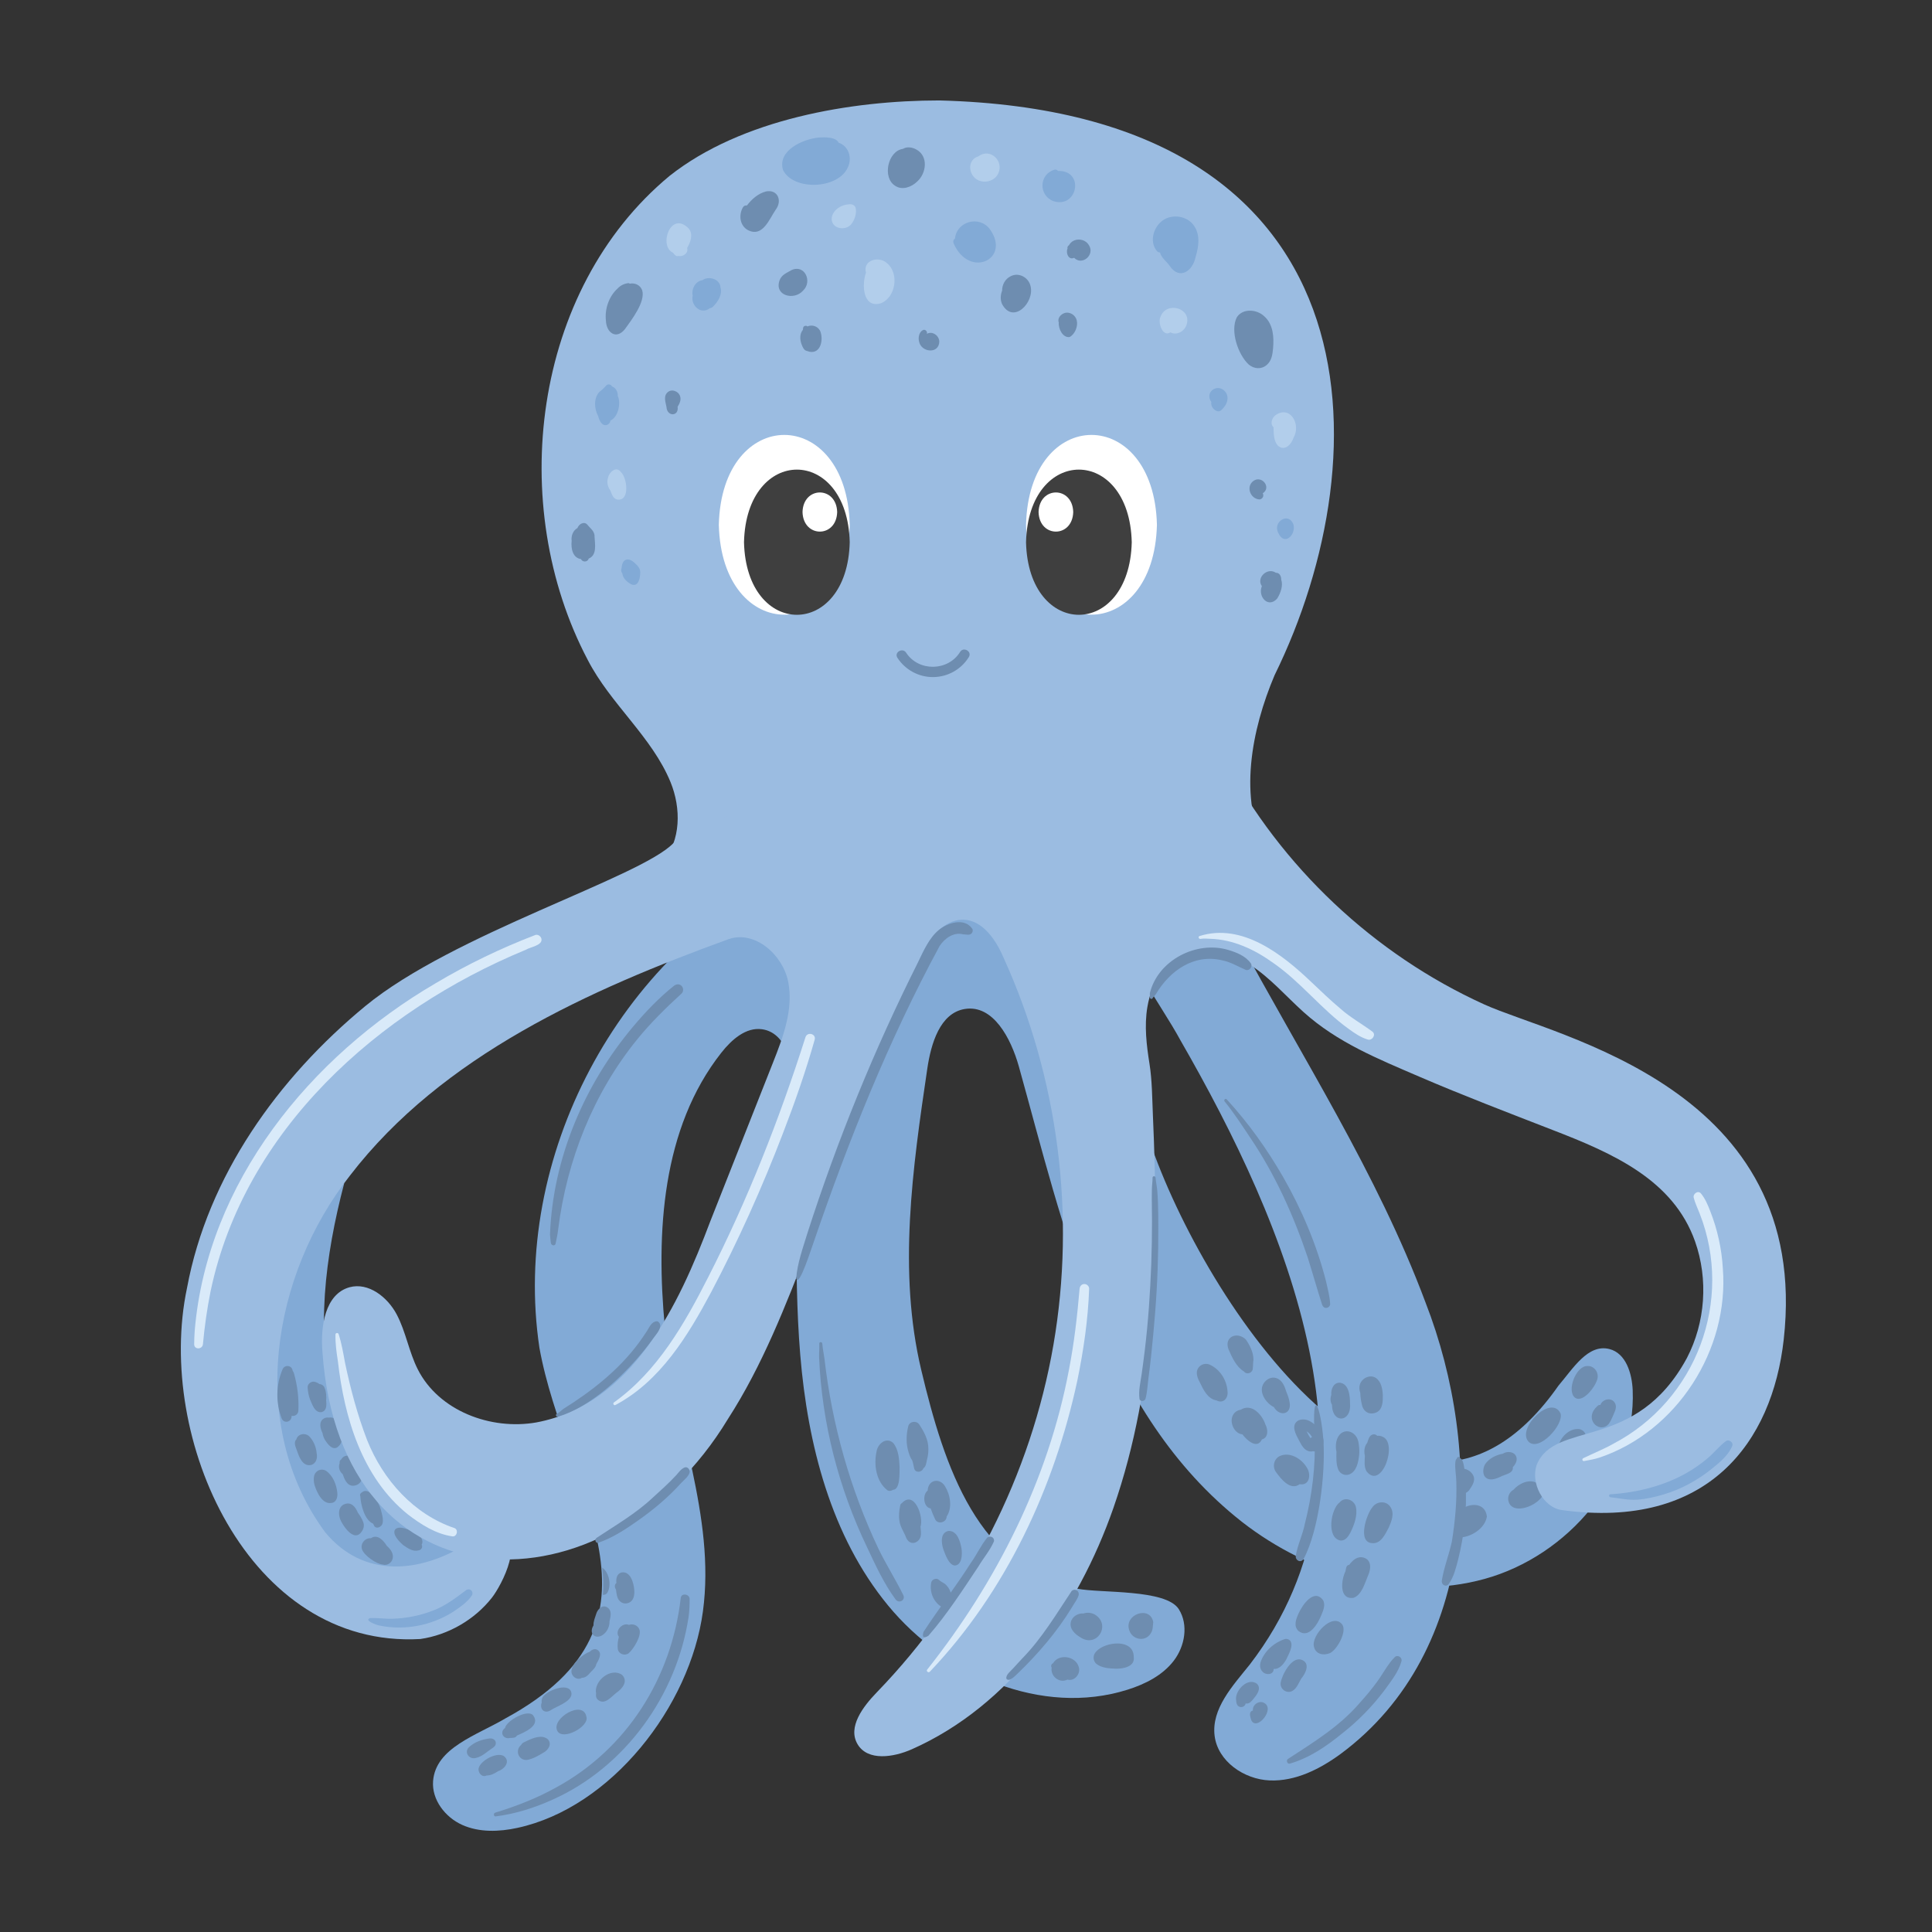 <svg xmlns="http://www.w3.org/2000/svg" xmlns:xlink="http://www.w3.org/1999/xlink" width="500" zoomAndPan="magnify" viewBox="0 0 375 375" height="500" preserveAspectRatio="xMidYMid meet" version="1.0"><rect x="0" y="0" width="375" height="375" fill="#333333" stroke="none"/><defs><clipPath id="6eeaf7aa24"><path d="M 105 19.227 L 259 19.227 L 259 168 L 105 168 Z M 105 19.227 " clip-rule="nonzero"/></clipPath><clipPath id="d248a2ec2a"><path d="M 84 157 L 317 157 L 317 355.977 L 84 355.977 Z M 84 157 " clip-rule="nonzero"/></clipPath></defs><g clip-path="url(#6eeaf7aa24)"><path fill="#9bbce1" d="M 182.316 19.496 C 165.227 19.5 143.957 23.082 129.961 34.141 C 103.23 56.309 98.297 98.164 114.086 128.102 C 118.504 136.668 126.551 143.016 130.156 151.824 C 132.215 156.859 132.188 163.133 128.652 167.281 C 168.441 166.359 205.938 166.07 245.727 165.148 C 240.297 155.039 242.914 141.617 247.398 131.051 C 268.469 88.207 267.926 21.691 182.316 19.496 Z M 182.316 19.496 " fill-opacity="1" fill-rule="nonzero"/></g><g clip-path="url(#d248a2ec2a)"><path fill="#82aad6" d="M 153.629 169.168 C 120 185.336 99.176 224.695 104.703 261.613 C 109.695 289.301 132.758 314.668 98.156 333.508 C 92.559 336.828 84.578 339.199 84.062 345.688 C 83.773 349.316 86.402 352.734 89.727 354.219 C 93.051 355.703 96.883 355.562 100.441 354.789 C 118.637 350.84 133.949 331.238 136.438 312.766 C 138.93 294.301 130.84 276.289 129.062 257.742 C 127.281 239.191 128.484 218.965 140.008 204.332 C 141.98 201.828 144.754 199.336 147.91 199.777 C 152.445 200.41 153.922 206.168 154.184 210.742 C 155.184 228.152 153.883 245.652 155.332 263.031 C 156.781 280.406 161.301 298.168 172.383 311.633 C 183.465 325.094 202.227 333.199 218.844 327.973 C 222.254 326.898 225.617 325.215 227.805 322.379 C 229.992 319.543 230.719 315.379 228.812 312.352 C 226.32 308.395 213.684 309.273 209.105 308.367 C 189.867 304.57 183.344 284.969 178.805 265.879 C 174.27 246.789 177.121 226.809 179.992 207.402 C 180.711 202.566 182.445 196.629 187.27 195.844 C 192.773 194.949 196.203 201.523 197.727 206.891 C 206.535 238.43 214.059 274.188 241.09 295.414 C 254.293 305.691 272.074 310.926 288.195 306.457 C 304.32 301.992 317.574 286.582 316.906 269.855 C 316.77 266.562 315.582 262.652 312.387 261.848 C 308.207 260.785 305.305 265.672 302.5 268.949 C 273.59 310.254 235.281 255.676 223.562 222.691 C 215.527 202.867 214.547 180.266 220.84 159.824 C 198.305 155.121 174.367 159.199 153.629 169.168 Z M 153.629 169.168 " fill-opacity="1" fill-rule="nonzero"/></g><path fill="#6e8db0" d="M 285.895 286.266 C 284.652 284.172 281.605 285.129 280.016 286.285 C 278.773 287.312 278.617 289.496 279.906 290.559 C 280.973 291.41 284.355 290.223 285.16 289.262 C 285.754 288.34 286.512 287.383 285.895 286.266 Z M 285.895 286.266 " fill-opacity="1" fill-rule="nonzero"/><path fill="#6e8db0" d="M 288.605 294.367 C 288.316 291.762 285.617 291.645 283.801 292.848 C 282.539 293.078 281 293.555 280.375 294.789 C 279.758 296.047 280.355 297.531 281.605 298.121 C 284.176 299.238 288.168 297.16 288.605 294.367 Z M 288.605 294.367 " fill-opacity="1" fill-rule="nonzero"/><path fill="#82aad6" d="M 229.141 201.953 C 249.582 237.492 270.824 286.367 242.586 323.078 C 239.277 327.215 235.109 331.648 235.754 336.91 C 236.363 341.871 241.473 345.387 246.473 345.582 C 251.465 345.777 256.211 343.371 260.246 340.414 C 287.121 320.484 287.996 281.812 276.684 252.785 C 267.32 227.715 252.586 205.039 239.996 181.508 C 237.008 176.125 232.066 162.402 224.234 162.609 C 218.074 162.773 215.973 171.121 216.469 176.039 C 217.359 184.824 225 194.309 229.141 201.953 Z M 229.141 201.953 " fill-opacity="1" fill-rule="nonzero"/><path fill="#ffffff" d="M 224.559 101.863 C 223.984 125.129 199.715 125.121 199.152 101.863 C 199.715 78.602 223.992 78.609 224.559 101.863 Z M 224.559 101.863 " fill-opacity="1" fill-rule="nonzero"/><path fill="#3f3f3f" d="M 219.672 105.242 C 219.215 124.031 199.605 124.027 199.152 105.242 C 199.605 86.453 219.215 86.461 219.672 105.242 Z M 219.672 105.242 " fill-opacity="1" fill-rule="nonzero"/><path fill="#ffffff" d="M 208.312 99.387 C 208.172 104.449 201.727 104.449 201.586 99.387 C 201.734 94.32 208.172 94.32 208.312 99.387 Z M 208.312 99.387 " fill-opacity="1" fill-rule="nonzero"/><path fill="#ffffff" d="M 139.523 101.863 C 140.098 125.129 164.367 125.121 164.93 101.863 C 164.367 78.602 140.09 78.609 139.523 101.863 Z M 139.523 101.863 " fill-opacity="1" fill-rule="nonzero"/><path fill="#3f3f3f" d="M 144.41 105.242 C 144.867 124.031 164.477 124.027 164.93 105.242 C 164.477 86.453 144.867 86.461 144.41 105.242 Z M 144.41 105.242 " fill-opacity="1" fill-rule="nonzero"/><path fill="#ffffff" d="M 155.77 99.387 C 155.91 104.449 162.355 104.449 162.496 99.387 C 162.348 94.32 155.91 94.32 155.77 99.387 Z M 155.77 99.387 " fill-opacity="1" fill-rule="nonzero"/><path fill="#6e8db0" d="M 174.188 127.68 C 175.727 130.039 178.344 131.453 181.16 131.422 C 183.98 131.387 186.57 129.93 188.055 127.531 C 188.719 126.449 187.02 125.465 186.355 126.539 C 184.027 130.305 178.309 130.414 175.879 126.688 C 175.195 125.633 173.496 126.617 174.188 127.68 Z M 174.188 127.68 " fill-opacity="1" fill-rule="nonzero"/><path fill="#82aad6" d="M 66.816 229.645 C 59.332 258.16 59.172 290.027 97.008 300.957 C 97.008 300.957 75.297 322.641 62.5 307.27 C 49.703 291.895 23.195 263.844 66.816 229.645 Z M 66.816 229.645 " fill-opacity="1" fill-rule="nonzero"/><path fill="#9bbce1" d="M 130.637 163.719 C 124.094 170.395 87.914 181.266 70.91 195.277 C 53.91 209.289 40.312 228.336 36.297 250.004 C 30.141 279.113 48.172 320.008 81.578 318.133 C 86.98 317.359 92.121 314.398 95.492 310.094 C 97.371 307.688 102.359 298.203 96.172 297.645 C 94.238 297.469 92.445 298.586 90.773 299.574 C 81.496 305.371 70.582 306.43 63.105 297.398 C 47.891 276.695 52.754 247.48 67.934 228.168 C 85.867 204.852 114.5 192.066 141.477 182.266 C 142.949 181.707 140.988 180.895 142.465 180.359 C 143.223 180.082 145.801 179.633 146.246 179.016 C 151.07 172.25 152.191 164.426 152.957 156.148 C 144.602 156.438 133.773 160.523 130.637 163.719 Z M 130.637 163.719 " fill-opacity="1" fill-rule="nonzero"/><path fill="#6e8db0" d="M 228.371 62.562 C 228.348 62.594 228.355 62.586 228.371 62.562 Z M 228.371 62.562 " fill-opacity="1" fill-rule="nonzero"/><path fill="#b2ceeb" d="M 133.652 44.328 C 134.625 45.398 134.027 47.051 133.371 48.125 C 133.684 49.07 132.605 49.891 131.711 49.676 C 131.242 49.844 130.887 49.422 130.645 49.059 C 127.773 47.801 130.156 40.789 133.652 44.328 Z M 133.652 44.328 " fill-opacity="1" fill-rule="nonzero"/><path fill="#6e8db0" d="M 132.016 76.938 C 132.242 77.648 131.895 78.359 131.523 78.953 C 131.812 80.867 129.465 80.906 129.363 79.004 C 129.203 78.09 128.754 76.996 129.496 76.223 C 130.277 75.379 131.719 75.902 132.016 76.938 Z M 132.016 76.938 " fill-opacity="1" fill-rule="nonzero"/><path fill="#82aad6" d="M 139.836 55.758 C 140.262 57.172 139.363 58.551 138.398 59.52 C 138.23 59.699 138 59.785 137.766 59.828 C 136.082 61.172 134.016 59.289 134.449 57.395 C 134.445 57.387 134.445 57.383 134.445 57.375 C 134.176 56.086 134.973 54.582 136.336 54.387 C 137.52 53.5 139.762 54.152 139.836 55.758 Z M 139.836 55.758 " fill-opacity="1" fill-rule="nonzero"/><path fill="#6e8db0" d="M 115.406 104.234 C 115.488 105.648 115.898 107.77 114.262 108.422 C 114.098 109.121 113.051 109.18 112.789 108.527 C 111.113 108.281 110.805 106.406 110.957 104.988 C 110.832 104.02 111.207 102.973 112.086 102.488 C 112.348 101.73 113.355 101.117 114.004 101.836 C 114.598 102.598 115.477 103.121 115.406 104.234 Z M 115.406 104.234 " fill-opacity="1" fill-rule="nonzero"/><path fill="#82aad6" d="M 124.273 110.992 C 124.297 112.035 123.961 114.109 122.469 113.387 C 121.676 112.934 120.906 112.258 120.793 111.301 C 120.543 111.008 120.504 110.582 120.656 110.234 C 120.785 108.375 122.027 108.105 123.281 109.359 C 123.777 109.785 124.234 110.301 124.273 110.992 Z M 124.273 110.992 " fill-opacity="1" fill-rule="nonzero"/><path fill="#6e8db0" d="M 182.316 66.328 C 182.23 68.773 178.812 68.41 178.391 66.301 C 178.18 65.516 178.391 64.395 179.203 64.039 C 179.637 63.891 180.062 64.383 179.898 64.797 C 180.98 64.188 182.309 65.148 182.316 66.328 Z M 182.316 66.328 " fill-opacity="1" fill-rule="nonzero"/><path fill="#82aad6" d="M 151.996 33.031 C 150.797 29.195 155.922 26.957 158.984 26.691 C 160.09 26.617 162.238 26.57 162.789 27.703 C 164.777 28.383 165.441 30.727 164.555 32.508 C 162.703 36.691 154.09 37.102 151.996 33.031 Z M 151.996 33.031 " fill-opacity="1" fill-rule="nonzero"/><path fill="#6e8db0" d="M 124.652 56.359 C 125.316 58.586 122.555 62.125 121.289 63.898 C 119.598 65.992 117.695 64.562 117.609 62.246 C 117.355 59.961 118.188 57.516 119.898 55.973 C 120.441 55.406 121.141 55.051 121.918 54.965 C 122.047 54.941 122.16 54.984 122.234 55.059 C 123.27 54.855 124.289 55.34 124.652 56.359 Z M 124.652 56.359 " fill-opacity="1" fill-rule="nonzero"/><path fill="#b2ceeb" d="M 166.066 40.285 C 166.336 41.355 165.918 42.645 165.246 43.496 C 164.266 44.758 161.824 44.539 161.461 42.852 C 161.172 41.113 163.086 39.754 164.656 39.676 C 165.18 39.535 165.871 39.75 166.066 40.285 Z M 166.066 40.285 " fill-opacity="1" fill-rule="nonzero"/><path fill="#b2ceeb" d="M 193.719 33.75 C 193.129 34.934 191.66 35.488 190.418 35.172 C 188.055 34.656 187.398 31.102 189.922 30.336 C 192.211 28.625 194.977 31.305 193.719 33.75 Z M 193.719 33.75 " fill-opacity="1" fill-rule="nonzero"/><path fill="#82aad6" d="M 117.891 82.445 C 116.871 82.848 116.301 81.598 116.113 80.777 C 115.336 79.402 115.188 77.258 116.359 76.055 C 116.852 75.688 117.273 75.277 117.676 74.812 C 118 74.473 118.609 74.598 118.789 75.008 C 119.59 75.297 119.934 76.098 119.918 76.867 C 120.562 78.305 119.984 80.973 118.48 81.637 C 118.477 81.996 118.188 82.316 117.891 82.445 Z M 117.891 82.445 " fill-opacity="1" fill-rule="nonzero"/><path fill="#82aad6" d="M 192.074 44.41 C 196.379 50.246 188.195 54.223 185.113 47.277 C 184.961 46.93 185.008 46.531 185.355 46.324 C 185.691 42.973 190.008 41.777 192.074 44.41 Z M 192.074 44.41 " fill-opacity="1" fill-rule="nonzero"/><path fill="#6e8db0" d="M 150.594 40.656 C 149.312 42.504 148.055 46.148 145.164 44.66 C 143.574 43.785 143.344 41.703 144.211 40.23 C 144.379 39.941 144.688 39.836 144.98 39.883 C 145.902 38.66 147.172 37.543 148.68 37.16 C 150.949 36.707 151.871 38.949 150.594 40.656 Z M 150.594 40.656 " fill-opacity="1" fill-rule="nonzero"/><path fill="#6e8db0" d="M 159.285 64.48 C 159.875 66.363 159.066 69.055 156.648 68.129 C 156.023 68.008 155.801 67.379 155.594 66.852 C 155.246 65.945 155.184 64.812 155.836 64.023 C 155.848 63.883 155.871 63.742 155.891 63.609 C 155.957 63.238 156.492 63.113 156.734 63.367 C 157.723 62.898 158.965 63.426 159.285 64.48 Z M 159.285 64.48 " fill-opacity="1" fill-rule="nonzero"/><path fill="#6e8db0" d="M 178.02 35.242 C 176.945 36.297 175.148 36.988 173.766 36.074 C 171.168 34.469 172.348 29.281 175.262 28.895 C 176.039 28.402 177.102 28.59 177.859 29.02 C 180.242 30.309 179.824 33.637 178.02 35.242 Z M 178.02 35.242 " fill-opacity="1" fill-rule="nonzero"/><path fill="#b2ceeb" d="M 170.918 58.887 C 167.422 59.848 167.262 55.18 168.086 52.922 C 167.406 50.441 170.684 49.602 172.223 51.133 C 174.582 53.129 173.844 57.812 170.918 58.887 Z M 170.918 58.887 " fill-opacity="1" fill-rule="nonzero"/><path fill="#6e8db0" d="M 155.875 56.406 C 154.164 58.383 150.277 57.43 151.297 54.453 C 151.695 53.316 152.695 52.98 153.613 52.438 C 156.18 51.215 157.75 54.648 155.875 56.406 Z M 155.875 56.406 " fill-opacity="1" fill-rule="nonzero"/><path fill="#b2ceeb" d="M 119.805 96.961 C 118.957 96.773 118.742 95.867 118.457 95.176 C 117.926 94.461 117.742 93.535 118.027 92.695 C 118.273 91.586 119.645 90.398 120.523 91.633 C 121.719 92.695 122.34 97.332 119.805 96.961 Z M 119.805 96.961 " fill-opacity="1" fill-rule="nonzero"/><path fill="#82aad6" d="M 238 76.277 C 238.531 77.184 238.211 78.312 237.551 79.066 C 237.23 79.441 236.848 79.984 236.281 79.812 C 235.543 79.602 234.973 78.809 235.113 78.043 C 233.672 75.93 236.652 74.148 238 76.277 Z M 238 76.277 " fill-opacity="1" fill-rule="nonzero"/><path fill="#6e8db0" d="M 211.379 47.629 C 212.543 49.469 210.043 51.633 208.488 50.039 C 207.406 50.551 206.816 49.098 207.211 48.23 C 207.125 47.992 207.266 47.715 207.488 47.602 C 208.285 46.09 210.574 46.164 211.379 47.629 Z M 211.379 47.629 " fill-opacity="1" fill-rule="nonzero"/><path fill="#6e8db0" d="M 200.023 55.516 C 200.855 58.68 196.695 63.012 194.52 59.062 C 194.129 58.215 194.172 57.273 194.512 56.414 C 194.492 55.285 195.109 54.129 196.145 53.633 C 197.699 52.785 199.641 53.828 200.023 55.516 Z M 200.023 55.516 " fill-opacity="1" fill-rule="nonzero"/><path fill="#6e8db0" d="M 208.996 62.203 C 209.285 63.32 208.637 64.891 207.613 65.414 C 206.273 65.625 205.395 63.758 205.508 62.609 C 205.207 61.844 205.828 61.051 206.539 60.793 C 207.582 60.391 208.77 61.145 208.996 62.203 Z M 208.996 62.203 " fill-opacity="1" fill-rule="nonzero"/><path fill="#6e8db0" d="M 244.426 96.941 C 242.621 96.793 241.766 94.34 243.379 93.285 C 245.004 92.277 246.809 94.648 245.098 95.75 C 245.418 96.262 245.008 96.941 244.426 96.941 Z M 244.426 96.941 " fill-opacity="1" fill-rule="nonzero"/><path fill="#6e8db0" d="M 248.68 112.484 C 249.09 113.695 248.555 115.117 247.914 116.16 C 246.191 118.16 244.082 115.809 244.93 113.773 C 243.773 112.117 246.035 110.055 247.648 111.176 C 248.359 111.141 248.699 111.859 248.68 112.484 Z M 248.68 112.484 " fill-opacity="1" fill-rule="nonzero"/><path fill="#82aad6" d="M 204.461 39.043 C 201.559 37.922 201.652 33.844 204.656 32.945 C 204.965 32.855 205.207 32.977 205.352 33.18 C 210.574 33.023 209.184 40.539 204.461 39.043 Z M 204.461 39.043 " fill-opacity="1" fill-rule="nonzero"/><path fill="#6e8db0" d="M 242.383 70.762 C 240.309 68.855 238.715 64.199 240.07 61.578 C 241.238 59.785 243.969 60.027 245.387 61.387 C 247.148 62.949 247.293 65.43 247.102 67.617 C 246.996 68.801 246.828 70.031 245.867 70.844 C 244.801 71.742 243.43 71.621 242.383 70.762 Z M 242.383 70.762 " fill-opacity="1" fill-rule="nonzero"/><path fill="#b2ceeb" d="M 230.316 63.023 C 229.926 64.289 228.41 65.18 227.176 64.508 C 225.656 65.523 224.652 62.535 225.273 61.445 C 226.414 58.418 231.371 59.773 230.316 63.023 Z M 230.316 63.023 " fill-opacity="1" fill-rule="nonzero"/><path fill="#82aad6" d="M 231.562 43.551 C 233.035 45.363 232.699 47.809 232.062 49.887 C 231.512 52.617 228.953 54.426 227.039 51.617 C 226.438 50.723 225.441 50.105 225.152 49 C 224.938 49 224.73 48.918 224.578 48.75 C 222.934 46.844 223.984 43.691 226.055 42.551 C 227.805 41.582 230.281 41.973 231.562 43.551 Z M 231.562 43.551 " fill-opacity="1" fill-rule="nonzero"/><path fill="#82aad6" d="M 251.043 101.77 C 251.629 103.766 249.305 106.055 248.148 103.496 C 246.91 101.359 250.07 99.273 251.043 101.77 Z M 251.043 101.77 " fill-opacity="1" fill-rule="nonzero"/><path fill="#b2ceeb" d="M 247.484 80.652 C 250.398 78.496 252.582 82.383 251.082 84.938 C 250.668 86.254 249.344 87.703 248.008 86.477 C 247.191 85.527 247.23 84.109 247.195 82.93 C 246.492 82.305 246.855 81.188 247.484 80.652 Z M 247.484 80.652 " fill-opacity="1" fill-rule="nonzero"/><path fill="#6e8db0" d="M 57.051 266.531 C 56.984 266.281 56.777 266.133 56.762 265.871 C 56.48 264.891 55.117 264.91 54.809 265.871 C 53.566 268.832 53.52 272.238 54.641 275.25 C 55.07 276.438 56.668 276.043 56.602 274.801 C 57.172 274.969 57.875 274.531 57.91 273.852 C 58.039 271.387 57.723 268.902 57.051 266.531 Z M 57.051 266.531 " fill-opacity="1" fill-rule="nonzero"/><path fill="#6e8db0" d="M 73.906 292.988 C 73.598 291.746 71.73 288.348 70.199 289.707 C 69.965 289.812 69.793 290.102 69.938 290.41 C 70.02 292.055 70.75 295.047 72.402 295.73 C 72.504 295.844 72.543 296 72.609 296.133 C 72.812 296.598 73.438 296.598 73.785 296.309 C 74.773 295.73 74.133 293.863 73.906 292.988 Z M 73.906 292.988 " fill-opacity="1" fill-rule="nonzero"/><path fill="#6e8db0" d="M 81.398 298.109 C 80.539 297.363 77.703 295.887 76.738 296.82 C 75.953 297.746 77.656 299.426 78.375 299.988 C 79.195 300.539 80.203 301.23 81.23 300.93 C 81.754 300.875 82.121 300.297 81.84 299.82 C 82.195 299.238 81.887 298.504 81.398 298.109 Z M 81.398 298.109 " fill-opacity="1" fill-rule="nonzero"/><path fill="#6e8db0" d="M 178.672 296.328 C 179.328 294.402 177.469 289.148 175.039 291.773 C 174.859 291.855 174.75 292.023 174.73 292.238 C 174.516 293.211 174.41 294.258 174.59 295.246 C 174.719 296.254 175.289 297.109 175.699 298.008 C 175.867 298.445 176.012 298.875 176.391 299.184 C 177.27 299.902 178.418 299.23 178.691 298.262 C 178.84 297.633 178.719 296.965 178.672 296.328 Z M 178.672 296.328 " fill-opacity="1" fill-rule="nonzero"/><path fill="#6e8db0" d="M 186.633 300.609 C 186.398 299.219 185.801 297.082 184.109 297.156 C 182.477 297.465 182.699 299.484 183.09 300.688 C 183.465 301.668 184.141 303.777 185.336 303.867 C 186.719 303.793 186.801 301.656 186.633 300.609 Z M 186.633 300.609 " fill-opacity="1" fill-rule="nonzero"/><path fill="#6e8db0" d="M 184.734 311.281 C 184.727 311.262 184.719 311.242 184.707 311.223 C 184.922 309.836 184.492 308.266 183.355 307.391 C 182.934 307.129 182.531 306.934 182.16 306.586 C 181.68 306.23 180.859 306.594 180.746 307.164 C 180.605 307.848 180.637 308.562 180.812 309.227 C 181.121 310.441 181.941 311.531 183.109 312.082 C 183.551 312.297 184.121 312.52 184.52 312.102 C 184.711 311.906 184.848 311.543 184.734 311.281 Z M 184.734 311.281 " fill-opacity="1" fill-rule="nonzero"/><path fill="#6e8db0" d="M 206.238 324.098 C 206.23 324.098 206.23 324.098 206.227 324.098 C 206.227 324.098 206.23 324.105 206.23 324.105 C 206.23 324.105 206.238 324.105 206.238 324.105 C 206.246 324.105 206.246 324.105 206.238 324.098 C 206.246 324.105 206.246 324.105 206.238 324.098 C 206.246 324.105 206.238 324.105 206.238 324.098 Z M 206.238 324.098 " fill-opacity="1" fill-rule="nonzero"/><path fill="#6e8db0" d="M 206.277 324.086 C 206.277 324.086 206.273 324.086 206.273 324.086 C 206.273 324.086 206.266 324.094 206.266 324.094 C 206.266 324.098 206.273 324.094 206.277 324.086 Z M 206.277 324.086 " fill-opacity="1" fill-rule="nonzero"/><path fill="#6e8db0" d="M 206.258 324.105 L 206.266 324.098 L 206.258 324.098 Z M 206.258 324.105 " fill-opacity="1" fill-rule="nonzero"/><path fill="#6e8db0" d="M 206.258 324.098 C 206.254 324.098 206.254 324.098 206.246 324.098 C 206.246 324.098 206.246 324.098 206.246 324.105 C 206.254 324.105 206.254 324.105 206.258 324.098 Z M 206.258 324.098 " fill-opacity="1" fill-rule="nonzero"/><path fill="#6e8db0" d="M 209.379 323.527 C 208.758 321.418 205.5 320.93 204.387 322.844 C 204.062 322.949 203.922 323.398 204.125 323.676 C 203.848 325.34 205.629 326.801 207.18 326.012 C 208.582 326.41 209.828 324.852 209.379 323.527 Z M 209.379 323.527 " fill-opacity="1" fill-rule="nonzero"/><path fill="#6e8db0" d="M 206.293 324.07 C 206.293 324.078 206.285 324.078 206.285 324.086 C 206.285 324.086 206.293 324.086 206.293 324.086 C 206.293 324.078 206.293 324.07 206.293 324.07 C 206.301 324.07 206.293 324.07 206.293 324.07 Z M 206.293 324.07 " fill-opacity="1" fill-rule="nonzero"/><path fill="#6e8db0" d="M 212.461 313.355 C 211.797 313.016 211.023 312.934 210.305 313.176 C 209.238 313.082 208.07 313.781 207.844 314.875 C 207.555 316.191 208.66 317.18 209.676 317.789 C 212.93 319.996 215.777 315.305 212.461 313.355 Z M 212.461 313.355 " fill-opacity="1" fill-rule="nonzero"/><path fill="#6e8db0" d="M 220.059 321.641 C 220.105 318 214.508 318.59 212.75 320.578 C 212.113 321.25 212.105 322.246 212.723 322.883 C 213.75 323.77 215.273 323.844 216.57 323.891 C 217.957 323.93 220.336 323.516 220.059 321.641 Z M 220.059 321.641 " fill-opacity="1" fill-rule="nonzero"/><path fill="#6e8db0" d="M 223.844 314.828 C 223.207 311.551 218.145 313.355 219.18 316.406 C 219.738 318.273 222.27 318.773 223.34 317.07 C 223.805 316.422 223.758 315.594 223.844 314.828 Z M 223.844 314.828 " fill-opacity="1" fill-rule="nonzero"/><path fill="#6e8db0" d="M 308.137 265.145 C 305.91 265.039 303.984 270.031 305.742 271.312 C 307.352 272.422 310.09 268.672 310.117 267.234 C 310.18 266.121 309.281 265.086 308.137 265.145 Z M 308.137 265.145 " fill-opacity="1" fill-rule="nonzero"/><path fill="#6e8db0" d="M 302.891 274.328 C 301.051 270.559 294.312 277.293 296.695 279.832 C 298.742 281.879 303.613 276.453 302.891 274.328 Z M 302.891 274.328 " fill-opacity="1" fill-rule="nonzero"/><path fill="#6e8db0" d="M 313.453 272.32 C 312.797 271.145 311.039 271.543 310.629 272.703 C 310.445 272.676 310.258 272.723 310.125 272.859 C 309.473 273.434 308.898 274.223 308.957 275.137 C 309.078 276.969 311.348 277.816 312.406 276.164 C 312.852 275.445 313.133 274.633 313.48 273.859 C 313.684 273.375 313.723 272.785 313.453 272.32 Z M 313.453 272.32 " fill-opacity="1" fill-rule="nonzero"/><path fill="#6e8db0" d="M 306.695 277.414 C 304.844 277.082 303.105 278.688 302.574 280.367 C 302.34 281.086 302.152 282.371 302.816 282.898 C 303.25 283.316 304.012 283.262 304.332 282.73 C 305.324 282.605 305.949 281.699 306.582 281.008 C 307.629 279.973 308.59 278.133 306.695 277.414 Z M 306.695 277.414 " fill-opacity="1" fill-rule="nonzero"/><path fill="#6e8db0" d="M 294.383 283.234 C 294.383 281.844 292.715 281.512 291.719 282.156 C 290.398 282.402 289.027 283.062 288.258 284.203 C 287.875 284.883 287.754 285.809 288.129 286.5 C 288.934 287.676 290.52 287.012 291.523 286.496 C 292.312 286.137 293.793 285.922 293.633 284.789 C 294.027 284.344 294.371 283.855 294.383 283.234 Z M 294.383 283.234 " fill-opacity="1" fill-rule="nonzero"/><path fill="#6e8db0" d="M 299.48 288.523 C 299.199 288.105 298.773 287.91 298.297 287.844 C 296.793 286.996 294.801 287.965 293.766 289.16 C 292.895 289.637 292.504 290.691 292.867 291.621 C 294.043 294.676 301.016 291.164 299.48 288.523 Z M 299.48 288.523 " fill-opacity="1" fill-rule="nonzero"/><path fill="#6e8db0" d="M 253.621 284.801 C 252.613 283.121 250.34 281.738 248.406 282.617 C 247.238 283.184 246.914 284.734 247.688 285.754 C 248.66 287.086 250.473 289.402 252.258 288.086 C 254.25 288.414 254.527 286.109 253.621 284.801 Z M 253.621 284.801 " fill-opacity="1" fill-rule="nonzero"/><path fill="#6e8db0" d="M 256.621 278.621 C 255.957 276.91 253.996 274.879 252.023 275.699 C 250.434 276.605 251.555 278.48 252.18 279.664 C 252.648 280.543 253.172 281.578 254.266 281.727 C 254.465 281.75 254.668 281.73 254.855 281.684 C 256.684 282.086 257.285 280.004 256.621 278.621 Z M 253.871 278.004 C 254.219 278.305 254.441 278.527 254.668 278.965 C 254.547 278.996 254.434 279.059 254.34 279.133 C 254.078 278.707 253.836 278.273 253.609 277.828 C 253.695 277.867 253.773 277.941 253.871 278.004 Z M 253.871 278.004 " fill-opacity="1" fill-rule="nonzero"/><path fill="#6e8db0" d="M 245.625 276.512 C 244.988 274.59 242.961 272.301 240.82 273.629 C 240.258 273.703 239.738 274.012 239.41 274.512 C 238.492 275.875 239.492 278.258 241.156 278.414 C 241.988 279.527 244.004 281.383 244.934 279.395 C 246.223 279.039 246.137 277.5 245.625 276.512 Z M 245.625 276.512 " fill-opacity="1" fill-rule="nonzero"/><path fill="#6e8db0" d="M 250.305 272.145 C 250.184 271.453 249.961 270.801 249.68 270.156 C 249.359 269.082 248.883 267.848 247.715 267.484 C 246.559 267.109 245.359 267.973 245.016 269.062 C 244.527 270.602 245.902 272.488 247.246 273.105 C 248.414 275.074 250.773 274.535 250.305 272.145 Z M 250.305 272.145 " fill-opacity="1" fill-rule="nonzero"/><path fill="#6e8db0" d="M 238.258 270.023 C 238.109 267.82 236.754 265.711 234.707 264.836 C 233.781 264.488 232.711 264.973 232.391 265.906 C 232.121 266.684 232.504 267.625 232.879 268.309 C 233.559 269.719 234.422 271.562 236.137 271.824 C 237.465 272.523 238.449 271.34 238.258 270.023 Z M 238.258 270.023 " fill-opacity="1" fill-rule="nonzero"/><path fill="#6e8db0" d="M 243.297 263.938 C 243.297 262.52 242.621 261.156 241.828 260.016 C 240.195 258.367 237.539 259.43 238.445 261.875 C 239.129 263.445 239.934 265.281 241.445 266.199 C 242 266.926 243.145 266.488 243.168 265.602 C 243.238 265.047 243.195 264.488 243.297 263.938 Z M 243.297 263.938 " fill-opacity="1" fill-rule="nonzero"/><path fill="#6e8db0" d="M 263.172 292.473 C 262.805 291.082 261.031 290.438 260.031 291.605 C 258.273 292.891 257.406 298.594 260.234 299.023 C 261.199 299.051 261.734 298.184 262.141 297.422 C 262.863 295.934 263.535 294.145 263.172 292.473 Z M 263.172 292.473 " fill-opacity="1" fill-rule="nonzero"/><path fill="#6e8db0" d="M 264.75 302.355 C 263.543 301.949 262.547 302.816 261.879 303.738 C 261.285 303.746 261.246 304.512 261.164 304.969 C 260.312 306.652 259.852 310.57 262.734 310.133 C 264.348 309.535 264.898 307.293 265.527 305.84 C 266.086 304.656 266.301 302.844 264.75 302.355 Z M 264.75 302.355 " fill-opacity="1" fill-rule="nonzero"/><path fill="#6e8db0" d="M 256.777 310.551 C 255.023 308.277 252.781 311.535 252.059 313.156 C 251.574 314.219 251.016 315.621 252.031 316.574 C 254.09 318.16 255.836 315.098 256.488 313.445 C 256.855 312.578 257.324 311.449 256.777 310.551 Z M 256.777 310.551 " fill-opacity="1" fill-rule="nonzero"/><path fill="#6e8db0" d="M 260.562 315.371 C 258.715 312.801 254.441 317.434 255.043 319.633 C 255.379 321.148 256.992 321.398 258.23 320.828 C 259.535 320.121 261.441 316.789 260.562 315.371 Z M 260.562 315.371 " fill-opacity="1" fill-rule="nonzero"/><path fill="#6e8db0" d="M 250.391 318.422 C 250.137 318.168 249.715 318.031 249.367 318.148 C 247.238 318.859 245.324 320.551 244.652 322.727 C 244.504 323.34 244.578 324.02 245.062 324.469 C 245.695 325.207 247.238 325.098 247.219 323.945 C 248.387 324.004 249.156 322.984 249.676 322.07 C 250.098 321.148 251.191 319.316 250.391 318.422 Z M 250.391 318.422 " fill-opacity="1" fill-rule="nonzero"/><path fill="#6e8db0" d="M 252.527 322.125 C 250.633 321.613 248.82 325.098 248.574 326.637 C 248.406 327.879 249.82 328.855 250.902 328.176 C 251.742 327.672 252.082 326.625 252.566 325.824 C 253.48 324.742 254.414 322.734 252.527 322.125 Z M 252.527 322.125 " fill-opacity="1" fill-rule="nonzero"/><path fill="#6e8db0" d="M 243.98 326.824 C 242.258 325.543 239.922 327.895 239.902 329.68 C 239.93 330.098 239.941 330.555 240.148 330.918 C 240.547 331.609 241.652 331.426 241.781 330.633 C 242.504 330.816 242.988 330.117 243.391 329.629 C 244.008 328.875 244.867 327.719 243.98 326.824 Z M 243.98 326.824 " fill-opacity="1" fill-rule="nonzero"/><path fill="#6e8db0" d="M 245.391 330.547 C 244.398 329.961 243.051 330.898 243.191 332.02 C 242.285 332.227 242.688 333.262 242.867 333.871 C 243.887 336.117 247.566 331.742 245.391 330.547 Z M 245.391 330.547 " fill-opacity="1" fill-rule="nonzero"/><path fill="#6e8db0" d="M 269.926 292.574 C 269.145 291.223 267.234 291.336 266.383 292.555 C 265.234 293.883 263.414 299.379 266.336 299.52 C 268.031 299.707 268.879 297.766 269.551 296.512 C 270.074 295.34 270.703 293.781 269.926 292.574 Z M 269.926 292.574 " fill-opacity="1" fill-rule="nonzero"/><path fill="#6e8db0" d="M 263.738 280.32 C 263.469 277.359 259.996 276.781 259.367 279.879 C 259.254 280.523 259.254 281.176 259.406 281.805 C 259.375 282.98 259.32 284.258 259.805 285.352 C 260.18 286.09 261.051 286.473 261.844 286.199 C 263.309 285.688 263.664 283.766 263.809 282.422 C 263.883 281.719 263.836 281.02 263.738 280.32 Z M 263.738 280.32 " fill-opacity="1" fill-rule="nonzero"/><path fill="#6e8db0" d="M 268.375 278.875 C 268.031 278.707 267.664 278.648 267.309 278.695 C 267.039 278.359 266.527 278.324 266.172 278.555 C 265.691 278.883 265.57 279.508 265.387 280.031 C 265.215 280.246 265.066 280.488 264.973 280.758 C 264.785 281.309 264.777 281.988 264.926 282.598 C 264.879 283.598 264.73 284.688 265.246 285.594 C 268.16 289.281 271.387 280.125 268.375 278.875 Z M 268.375 278.875 " fill-opacity="1" fill-rule="nonzero"/><path fill="#6e8db0" d="M 268.406 270.844 C 268.348 269.641 268.125 268.176 267.039 267.449 C 265.898 266.711 264.32 267.504 263.949 268.746 C 263.789 269.23 263.844 269.84 264.031 270.379 C 264.047 271.137 264.164 271.91 264.34 272.621 C 264.641 274.129 265.953 274.773 267.312 274.074 C 268.402 273.43 268.414 271.973 268.406 270.844 Z M 268.406 270.844 " fill-opacity="1" fill-rule="nonzero"/><path fill="#6e8db0" d="M 262.039 272.453 C 262.039 270.992 261.852 268.523 259.992 268.379 C 258.777 268.398 258.312 269.719 258.406 270.75 C 258.18 271.359 258.199 272.098 258.535 272.668 C 258.602 276.453 262.359 276.07 262.039 272.453 Z M 262.039 272.453 " fill-opacity="1" fill-rule="nonzero"/><path fill="#6e8db0" d="M 183.418 288.469 C 182.355 286.742 180.133 287.246 180.062 289.316 C 179.008 290.102 179.227 292.594 180.637 292.781 C 180.887 293.516 181.203 294.227 181.523 294.93 C 182.066 295.953 183.734 295.504 183.746 294.359 C 184.887 292.648 184.465 290.141 183.418 288.469 Z M 183.418 288.469 " fill-opacity="1" fill-rule="nonzero"/><path fill="#6e8db0" d="M 180.195 281.188 C 180.203 279.473 179.383 277.938 178.465 276.551 C 177.961 275.68 176.535 275.84 176.289 276.836 C 175.887 278.488 175.832 280.254 176.355 281.887 C 176.531 282.438 176.727 283.02 177.074 283.484 C 177.242 283.98 177.309 284.512 177.438 285.023 C 177.672 285.969 178.965 285.801 179.242 284.977 C 179.746 284.66 179.785 283.941 179.906 283.402 C 180.113 282.684 180.215 281.934 180.195 281.188 Z M 180.195 281.188 " fill-opacity="1" fill-rule="nonzero"/><path fill="#6e8db0" d="M 174.609 284.773 C 174.535 283.195 174.414 281.375 173.391 280.098 C 172.02 278.809 170.316 280.273 170.125 281.812 C 169.578 284.352 170.074 287.57 172.223 289.242 C 172.551 289.469 173.031 289.395 173.34 289.168 C 174.766 289.148 174.582 285.801 174.609 284.773 Z M 174.609 284.773 " fill-opacity="1" fill-rule="nonzero"/><path fill="#6e8db0" d="M 70.504 295.449 C 70.27 294.789 69.887 294.188 69.469 293.629 C 69.121 292.781 68.543 291.863 67.535 291.812 C 65.434 291.977 65.504 294.219 66.406 295.637 C 66.984 296.68 68.645 298.887 69.906 297.637 C 70.477 297.062 70.816 296.246 70.504 295.449 Z M 70.504 295.449 " fill-opacity="1" fill-rule="nonzero"/><path fill="#6e8db0" d="M 65.477 289.785 C 65.328 288.172 64.637 286.445 63.285 285.48 C 62.406 284.949 61.301 285.391 60.996 286.359 C 60.836 286.996 60.883 287.664 61.066 288.289 C 61.516 289.691 62.582 292.055 64.355 291.715 C 65.289 291.625 65.562 290.594 65.477 289.785 Z M 65.477 289.785 " fill-opacity="1" fill-rule="nonzero"/><path fill="#6e8db0" d="M 70.148 286.062 C 69.656 284.875 69.148 283.473 68.086 282.691 C 67.395 282.336 66.574 282.617 66.227 283.277 C 65.973 283.426 65.852 283.715 65.926 284.004 C 65.621 284.727 65.891 285.641 66.508 286.117 C 66.836 287.066 67.336 288.402 68.551 288.383 C 69.766 288.336 70.598 287.262 70.148 286.062 Z M 70.148 286.062 " fill-opacity="1" fill-rule="nonzero"/><path fill="#6e8db0" d="M 61.469 282.121 C 61.375 280.953 60.93 279.797 60.145 278.922 C 59.406 278.031 57.844 278.219 57.52 279.379 C 57.02 279.855 57.285 280.676 57.52 281.234 C 57.973 282.539 58.629 284.734 60.406 284.344 C 61.355 284.07 61.664 283.016 61.469 282.121 Z M 61.469 282.121 " fill-opacity="1" fill-rule="nonzero"/><path fill="#6e8db0" d="M 66.348 279.387 C 66.309 278.414 66.039 277.445 65.695 276.539 C 65.508 276.062 65.328 275.57 64.844 275.305 C 64.535 275.129 64.172 275.09 63.832 275.16 C 63.488 275.102 63.125 275.16 62.836 275.344 C 61.824 275.977 62.164 277.277 62.602 278.164 C 62.656 278.648 62.883 279.145 63.098 279.527 C 63.59 280.273 64.441 281.496 65.449 280.945 C 65.953 280.574 66.34 280.039 66.348 279.387 Z M 66.348 279.387 " fill-opacity="1" fill-rule="nonzero"/><path fill="#6e8db0" d="M 63.031 269.465 C 62.836 268.688 61.809 268.363 61.219 268.902 C 58.828 268.277 60.57 272.312 61.012 273.293 C 61.164 273.625 61.582 273.816 61.926 273.816 C 63.543 273.738 63.543 270.566 63.031 269.465 Z M 63.031 269.465 " fill-opacity="1" fill-rule="nonzero"/><path fill="#6e8db0" d="M 63.227 271.164 C 63.004 270.184 62.621 269.082 61.77 268.477 C 61.453 268.352 61.188 268.176 60.832 268.176 C 60.254 268.203 59.676 268.672 59.711 269.297 C 59.758 270.082 59.891 270.863 60.164 271.594 C 60.574 272.523 61.086 274.203 62.328 274.105 C 63.676 273.871 63.34 272.16 63.227 271.164 Z M 63.227 271.164 " fill-opacity="1" fill-rule="nonzero"/><path fill="#6e8db0" d="M 75.066 300.035 C 74.465 299.027 73.234 297.68 72.008 298.57 C 70.871 298.465 69.887 299.625 70.27 300.734 C 70.648 301.898 73.086 303.617 74.297 303.676 C 75.121 303.945 76.012 303.375 76.207 302.551 C 76.469 301.555 75.785 300.668 75.066 300.035 Z M 75.066 300.035 " fill-opacity="1" fill-rule="nonzero"/><path fill="#6e8db0" d="M 95.055 337.434 C 93.574 337.594 92.035 338.145 90.953 339.199 C 90.027 340.242 91.195 341.637 92.438 341.195 C 93.605 340.938 94.438 340.059 95.391 339.434 C 95.816 339.164 96.25 338.871 96.238 338.312 C 96.219 337.68 95.613 337.379 95.055 337.434 Z M 95.055 337.434 " fill-opacity="1" fill-rule="nonzero"/><path fill="#6e8db0" d="M 97.742 340.816 C 96.34 340.074 93.41 341.664 92.941 343.094 C 92.652 343.961 93.52 345.105 94.434 344.621 C 95.23 344.633 96.008 344.246 96.66 343.793 C 97.969 343.379 99.172 341.832 97.742 340.816 Z M 97.742 340.816 " fill-opacity="1" fill-rule="nonzero"/><path fill="#6e8db0" d="M 103.5 332.973 C 102.441 331.621 98.246 334.035 98.031 335.402 C 96.902 336.23 97.676 337.641 98.984 337.34 C 99.453 337.305 100.059 337.398 100.332 336.875 C 101.773 336.23 104.957 334.973 103.5 332.973 Z M 103.5 332.973 " fill-opacity="1" fill-rule="nonzero"/><path fill="#6e8db0" d="M 106.32 337.582 C 105.191 336.633 103.5 337.332 102.324 337.875 C 101.91 338.117 101.387 338.211 101.164 338.676 C 99.93 339.715 100.586 341.672 102.238 341.609 C 103.395 341.438 104.48 340.785 105.48 340.188 C 106.414 339.715 107.207 338.48 106.32 337.582 Z M 106.32 337.582 " fill-opacity="1" fill-rule="nonzero"/><path fill="#6e8db0" d="M 110.883 328.457 C 110.332 326.43 105.957 328.203 105.305 329.473 C 105.145 329.797 105.098 330.137 105.152 330.461 C 104.875 331.098 105.031 332.012 105.809 332.199 C 106.488 332.359 106.992 331.844 107.555 331.57 C 108.637 330.992 111.301 329.984 110.883 328.457 Z M 110.883 328.457 " fill-opacity="1" fill-rule="nonzero"/><path fill="#6e8db0" d="M 113.824 333.234 C 113.191 329.797 106.93 333.562 108.172 335.953 C 109.191 337.949 114.402 335.129 113.824 333.234 Z M 113.824 333.234 " fill-opacity="1" fill-rule="nonzero"/><path fill="#6e8db0" d="M 115.965 320.242 C 115.434 319.926 114.863 320.195 114.48 320.598 C 113.18 321.027 111.078 322.797 110.926 324.234 C 110.77 325.289 112.004 326.281 112.953 325.656 C 113.637 325.672 114.172 325.145 114.57 324.648 C 115.023 324.164 115.629 323.703 115.738 323.004 C 116.18 322.223 117 320.895 115.965 320.242 Z M 115.965 320.242 " fill-opacity="1" fill-rule="nonzero"/><path fill="#6e8db0" d="M 120.746 325.098 C 118.574 323.547 115.199 326.289 115.703 328.719 C 115.629 329.164 115.684 329.602 116.066 329.941 C 117.395 331.031 118.684 329.293 119.684 328.531 C 120.793 327.773 121.98 326.316 120.746 325.098 Z M 120.746 325.098 " fill-opacity="1" fill-rule="nonzero"/><path fill="#6e8db0" d="M 124.035 316.125 C 123.684 315.418 122.793 315.129 122.074 315.387 C 120.805 314.863 119.266 316.555 120.121 317.703 C 119.926 318.469 119.805 319.316 119.918 320.094 C 120.074 321.043 121.27 321.473 122.02 320.895 C 122.945 320.137 124.727 317.285 124.035 316.125 Z M 124.035 316.125 " fill-opacity="1" fill-rule="nonzero"/><path fill="#6e8db0" d="M 118.227 312.297 C 117.242 311.188 116.02 312.141 115.703 313.309 C 115.488 314.027 115.16 314.707 115.199 315.48 C 114.121 317.227 115.785 318.449 117.273 317.117 C 117.957 316.516 118.328 315.582 118.309 314.676 C 118.488 313.906 118.742 312.98 118.227 312.297 Z M 118.227 312.297 " fill-opacity="1" fill-rule="nonzero"/><path fill="#6e8db0" d="M 123.113 308.613 C 123.008 307.27 122.383 304.898 120.629 305.215 C 119.73 305.449 119.527 306.438 119.648 307.246 C 119.242 307.566 119.266 308.133 119.562 308.527 C 119.672 309.309 119.711 310.195 120.309 310.777 C 120.816 311.27 121.504 311.363 122.133 311.059 C 123.059 310.625 123.168 309.508 123.113 308.613 Z M 123.113 308.613 " fill-opacity="1" fill-rule="nonzero"/><path fill="#6e8db0" d="M 116.883 304.273 C 117.105 306.027 117.16 307.875 117.02 309.562 C 117.367 309.59 117.742 309.426 117.91 309.105 C 118.711 307.688 118.246 305.168 116.883 304.273 Z M 116.883 304.273 " fill-opacity="1" fill-rule="nonzero"/><path fill="#6e8db0" d="M 284.457 288.102 C 284.355 286.711 284.355 285.293 284.016 283.934 C 283.953 283.738 283.879 283.531 283.773 283.355 C 283.664 283.168 283.445 283.094 283.352 282.926 C 283.234 282.711 282.867 282.754 282.82 282.996 C 282.793 283.121 282.691 283.176 282.625 283.281 C 282.523 283.449 282.496 283.672 282.477 283.859 C 282.375 285.062 282.637 286.258 282.664 287.461 C 282.805 291.398 282.43 295.359 281.801 299.238 C 281.25 301.797 280.254 304.242 279.852 306.828 C 279.746 307.641 280.73 308.172 281.23 307.406 C 282.207 306.023 282.586 304.355 283.016 302.742 C 284.203 297.961 284.781 293.043 284.457 288.102 Z M 284.457 288.102 " fill-opacity="1" fill-rule="nonzero"/><path fill="#6e8db0" d="M 256.871 279.562 C 256.367 272.844 254.574 268.762 255.184 278.844 C 255.371 284.559 254.688 290.207 253.277 295.742 C 252.863 297.875 251.855 299.848 251.512 301.984 C 251.391 302.879 252.465 303.441 253.016 302.617 C 256.023 297.02 257.301 285.941 256.871 279.562 Z M 256.871 279.562 " fill-opacity="1" fill-rule="nonzero"/><path fill="#9bbce1" d="M 141.473 182.266 C 146.574 180.555 151.984 185.348 153.004 190.629 C 154.023 195.914 152.012 201.262 150.031 206.266 C 145.969 216.547 141.906 226.824 137.848 237.102 C 131.758 253.281 122.77 272.59 104.098 276.094 C 95.23 277.648 85.156 273.832 81.09 265.789 C 79.371 262.391 78.777 258.496 77 255.129 C 75.223 251.766 71.516 248.848 67.844 249.855 C 63.094 251.168 62.172 257.461 62.582 262.371 C 66.098 313.258 117.879 314.098 141.277 275.449 C 148.008 265.02 152.535 253.336 157.012 241.75 C 163.945 223.793 170.879 205.836 177.812 187.883 C 181.578 177.148 189.949 174.492 194.828 185.973 C 205.418 209.277 208.828 235.789 204.473 261.016 C 200.117 286.238 188.008 310.074 170.207 328.457 C 167.508 331.246 164.469 335.234 166.461 338.566 C 168.441 341.879 173.43 341.102 176.961 339.543 C 196.09 331.07 209.207 312.477 216.105 292.715 C 224.617 268.297 224.906 242.043 223.777 216.484 C 223.629 213.172 223.637 209.793 223.121 206.516 C 222.543 202.875 222.086 199.141 222.703 195.473 C 224.488 184.867 233.98 181.461 242.746 187.332 C 246.586 189.836 249.613 193.375 253.023 196.445 C 259.613 202.371 267.422 205.5 275.441 208.961 C 283.988 212.641 292.688 215.953 301.359 219.328 C 313.152 223.875 324.785 229.031 329.008 240.957 C 331.605 248.293 331.02 256.688 327.43 263.586 C 317.477 281.992 301.773 275.523 298.25 284.387 C 297.09 287.879 299.512 292.605 303.156 293.105 C 331.586 296.992 343.988 279.871 346.219 260.016 C 351.715 210.988 302.07 201.309 288.07 194.949 C 266.668 185.223 248.648 168.234 237.652 147.441 C 216.402 147.535 192.391 145.797 171.133 145.891 C 162.098 145.93 152.016 146.395 145.727 152.891 C 138.848 159.992 140.465 172.418 141.473 182.266 Z M 141.473 182.266 " fill-opacity="1" fill-rule="nonzero"/><path fill="#6e8db0" d="M 128.074 256.945 C 127.965 256.688 127.746 256.434 127.438 256.461 C 126.469 256.535 126.047 257.602 125.582 258.328 C 125.113 259.059 124.625 259.777 124.113 260.477 C 120.195 265.844 114.906 269.996 109.312 273.488 C 108.875 273.816 108.527 274.195 108.051 274.457 C 107.715 274.637 108.012 275.109 108.348 274.961 C 114.664 273.066 120.871 267.195 124.988 262.145 C 125.629 261.352 126.254 260.531 126.844 259.699 C 127.336 259.02 128.449 257.852 128.074 256.945 Z M 128.074 256.945 " fill-opacity="1" fill-rule="nonzero"/><path fill="#6e8db0" d="M 132.879 284.836 C 132.176 285.125 131.738 285.797 131.242 286.348 C 129.801 287.906 128.207 289.316 126.645 290.746 C 123.375 293.805 119.496 296.047 115.789 298.504 C 115.355 298.812 115.602 299.633 116.18 299.434 C 118.891 298.484 121.41 296.859 123.746 295.199 C 126.824 293.051 129.727 290.613 132.242 287.816 C 132.793 287.246 133.652 286.59 133.852 285.801 C 133.98 285.277 133.457 284.602 132.879 284.836 Z M 132.879 284.836 " fill-opacity="1" fill-rule="nonzero"/><path fill="#6e8db0" d="M 191.621 298.453 C 190.391 299.938 189.594 301.762 188.457 303.336 C 185.543 307.918 182.215 312.215 179.25 316.75 C 178.941 317.766 179.262 318.094 180.207 317.496 C 183.812 313.355 186.801 308.707 189.848 304.148 C 190.828 302.48 192.148 300.977 192.914 299.203 C 193.109 298.418 192.195 297.961 191.621 298.453 Z M 191.621 298.453 " fill-opacity="1" fill-rule="nonzero"/><path fill="#6e8db0" d="M 208.016 308.797 C 205.051 313.258 202.266 317.945 198.5 321.82 C 197.875 322.492 197.246 323.156 196.633 323.844 C 196.191 324.34 195.203 325.074 195.332 325.816 C 195.875 326.625 197.129 325.168 197.574 324.785 C 201.527 320.969 205.164 316.73 208.031 312.035 C 208.469 311.223 209.125 310.48 209.379 309.594 C 209.527 308.777 208.648 308.246 208.016 308.797 Z M 208.016 308.797 " fill-opacity="1" fill-rule="nonzero"/><path fill="#d9eaf9" d="M 105.078 182.164 C 104.949 181.703 104.379 181.297 103.891 181.488 C 97.199 184.059 90.688 187.191 84.531 190.863 C 60.246 205.051 40.203 229.523 37.793 258.293 C 37.719 259.16 37.707 260.027 37.688 260.895 C 37.668 262.008 39.289 261.969 39.391 260.895 C 39.707 257.461 40.191 254.047 40.867 250.668 C 47.434 219.348 73.43 196.172 102.059 184.348 C 102.984 183.785 105.426 183.496 105.078 182.164 Z M 105.078 182.164 " fill-opacity="1" fill-rule="nonzero"/><path fill="#d9eaf9" d="M 88.277 296.625 C 80.309 293.945 74.344 287.246 71.27 279.555 C 69.395 274.699 68.051 269.648 66.98 264.562 C 66.629 262.676 66.32 260.785 65.73 258.961 C 65.637 258.625 65.098 258.684 65.113 259.039 C 65.078 260.773 65.312 262.484 65.582 264.199 C 66.832 275.129 70.246 286.73 79.113 293.902 C 81.664 295.871 84.598 297.766 87.848 298.211 C 88.68 298.289 89.016 296.988 88.277 296.625 Z M 88.277 296.625 " fill-opacity="1" fill-rule="nonzero"/><path fill="#d9eaf9" d="M 156.34 201.324 C 151.25 217.305 145.102 232.941 137.465 247.891 C 132.875 256.949 127.605 266.18 119.18 272.199 C 118.871 272.406 119.148 272.891 119.477 272.703 C 128.188 268.047 133.512 259.289 138.027 250.824 C 143.305 240.797 147.957 230.465 152.004 219.879 C 154.293 213.945 156.395 207.941 158.125 201.82 C 158.461 200.66 156.715 200.195 156.34 201.324 Z M 156.34 201.324 " fill-opacity="1" fill-rule="nonzero"/><path fill="#d9eaf9" d="M 210.473 249.227 C 209.938 249.227 209.59 249.656 209.547 250.152 C 209.098 255.418 208.5 260.652 207.488 265.844 C 203.465 287.238 193.418 307.098 179.953 324.086 C 179.727 324.387 180.215 324.742 180.469 324.488 C 195.219 308.984 204.621 288.805 209.105 267.996 C 210.312 262.129 211.191 256.145 211.402 250.16 C 211.422 249.656 210.965 249.227 210.473 249.227 Z M 210.473 249.227 " fill-opacity="1" fill-rule="nonzero"/><path fill="#d9eaf9" d="M 266.402 200.254 C 264.355 198.73 262.098 197.496 260.18 195.789 C 258.191 194.121 256.332 192.316 254.445 190.535 C 248.809 185.176 241.09 179.117 232.859 181.676 C 232.492 181.762 232.652 182.301 233.016 182.238 C 233.66 182.133 234.242 182.184 234.887 182.219 C 239.383 182.34 243.551 184.32 247.145 186.914 C 252.473 190.594 256.48 195.891 261.73 199.676 C 262.891 200.523 264.125 201.379 265.508 201.781 C 266.34 202.023 267.141 200.84 266.402 200.254 Z M 266.402 200.254 " fill-opacity="1" fill-rule="nonzero"/><path fill="#d9eaf9" d="M 334.402 246.195 C 334.184 242.414 333.363 238.672 331.98 235.145 C 331.496 233.91 331.008 232.688 330.16 231.66 C 329.598 230.973 328.559 231.719 328.75 232.48 C 329.02 233.539 329.516 234.527 329.906 235.551 C 336.531 252.465 329.242 271.77 313.191 280.207 C 311.305 281.281 309.285 282.074 307.34 283.02 C 306.996 283.164 307.117 283.652 307.492 283.586 C 308.492 283.398 309.469 283.242 310.441 282.922 C 325.488 277.855 335.652 261.98 334.402 246.195 Z M 334.402 246.195 " fill-opacity="1" fill-rule="nonzero"/><path fill="#6e8db0" d="M 132.289 191.355 C 131.852 190.918 131.25 191 130.805 191.355 C 127.926 193.645 125.344 196.352 122.973 199.16 C 113.461 210.434 107.305 224.812 106.754 239.625 C 106.781 240.172 106.863 240.723 106.922 241.258 C 106.977 241.742 107.723 241.945 107.844 241.387 C 108.039 240.461 108.234 239.559 108.34 238.617 C 110.02 225.223 115.172 212.172 123.73 201.68 C 126.336 198.477 129.25 195.629 132.289 192.848 C 132.707 192.465 132.68 191.746 132.289 191.355 Z M 132.289 191.355 " fill-opacity="1" fill-rule="nonzero"/><path fill="#6e8db0" d="M 188.691 180.242 C 187.215 178.082 183.934 179.094 182.242 180.492 C 180.348 182.043 179.355 184.438 178.289 186.57 C 169.73 203.602 162.523 221.293 156.695 239.43 C 155.828 242.285 154.777 245.148 154.535 248.137 C 155.109 250.078 157.707 241.602 157.93 241.117 C 164.676 221.43 172.461 201.949 182.371 183.629 C 183.344 182.145 185.094 180.867 186.934 181.352 C 187.496 181.34 188.215 181.641 188.625 181.125 C 188.809 180.895 188.887 180.508 188.691 180.242 Z M 188.691 180.242 " fill-opacity="1" fill-rule="nonzero"/><path fill="#6e8db0" d="M 242.789 186.988 C 241.766 185.539 239.988 184.852 238.355 184.367 C 232.223 182.566 224.785 186.344 223.195 192.738 C 223.152 192.988 223.215 193.23 223.18 193.484 C 223.133 193.832 223.531 194.055 223.73 193.734 C 223.906 193.449 224.168 193.242 224.355 192.961 C 227.074 188.379 231.754 185.094 237.223 186.398 C 238.879 186.715 240.336 187.633 241.859 188.277 C 242.512 188.445 243.203 187.641 242.789 186.988 Z M 242.789 186.988 " fill-opacity="1" fill-rule="nonzero"/><path fill="#6e8db0" d="M 257.395 248.754 C 255.586 241.629 252.676 234.77 249.023 228.402 C 245.914 223.02 242.312 217.961 238.109 213.387 C 237.859 213.098 237.465 213.516 237.699 213.797 C 239.52 216.027 241.102 218.48 242.699 220.871 C 247.508 227.992 251.07 235.898 253.809 244.02 C 254.781 247.102 255.648 250.227 256.641 253.297 C 256.789 253.66 257.086 253.922 257.5 253.855 C 257.871 253.801 258.199 253.477 258.18 253.09 C 258.113 251.645 257.707 250.168 257.395 248.754 Z M 257.395 248.754 " fill-opacity="1" fill-rule="nonzero"/><path fill="#6e8db0" d="M 270.695 321.668 C 269.355 323.031 268.469 324.812 267.348 326.348 C 266.273 327.832 265.094 329.242 263.863 330.602 C 259.996 335.094 254.93 338.191 250.023 341.391 C 249.547 341.664 249.867 342.504 250.406 342.305 C 254.199 341.188 257.453 338.957 260.488 336.48 C 263.582 334.055 266.328 331.258 268.695 328.121 C 269.965 326.344 271.434 324.582 272.027 322.438 C 272.219 321.688 271.266 321.09 270.695 321.668 Z M 270.695 321.668 " fill-opacity="1" fill-rule="nonzero"/><path fill="#6e8db0" d="M 132.137 310.125 C 130.363 325.656 121.703 339.488 107.863 346.992 C 104.125 349.066 100.199 350.586 96.117 351.836 C 95.742 351.949 95.789 352.613 96.219 352.559 C 100.062 352.078 103.836 350.867 107.359 349.262 C 121.387 342.949 131.352 329.035 133.645 313.906 C 133.82 312.738 133.848 311.543 133.859 310.359 C 133.859 309.406 132.289 309.133 132.137 310.125 Z M 132.137 310.125 " fill-opacity="1" fill-rule="nonzero"/><path fill="#6e8db0" d="M 175.32 309.582 C 173.824 306.566 172.02 303.719 170.543 300.688 C 165.02 289.055 161.488 276.477 160.023 263.688 C 159.891 262.723 159.676 261.766 159.609 260.785 C 159.582 260.418 159.012 260.41 159.023 260.785 C 159.059 261.66 158.973 262.527 158.984 263.395 C 159.52 276.195 162.77 288.832 168.32 300.371 C 169.938 303.812 171.57 307.379 173.832 310.449 C 174.488 311.336 175.824 310.598 175.32 309.582 Z M 175.32 309.582 " fill-opacity="1" fill-rule="nonzero"/><path fill="#82aad6" d="M 335.027 279.703 C 333.66 280.691 332.633 282.109 331.309 283.156 C 330.082 284.195 328.75 285.109 327.348 285.91 C 322.91 288.43 317.664 289.73 312.602 290.035 C 312.219 290.016 312.234 290.578 312.602 290.617 C 314.312 290.793 316.023 291.211 317.762 291.09 C 319.496 290.969 321.262 290.566 322.926 290.066 C 326.348 289.047 329.496 287.32 332.27 285.082 C 333.746 283.895 335.52 282.438 336.234 280.637 C 336.496 279.973 335.59 279.328 335.027 279.703 Z M 335.027 279.703 " fill-opacity="1" fill-rule="nonzero"/><path fill="#82aad6" d="M 90.574 308.574 C 88.504 310.125 86.402 311.758 83.934 312.652 C 81.492 313.594 78.879 314.109 76.262 314.195 C 74.773 314.266 73.301 313.98 71.812 314.074 C 70.59 314.527 73.113 315.414 73.531 315.488 C 78.441 316.555 83.68 315.539 87.922 312.875 C 89.242 311.965 90.746 310.992 91.621 309.629 C 91.961 308.918 91.277 308.238 90.574 308.574 Z M 90.574 308.574 " fill-opacity="1" fill-rule="nonzero"/><path fill="#6e8db0" d="M 224.758 233.418 C 224.738 232.648 224.684 231.875 224.625 231.102 C 224.555 230.254 224.363 229.438 224.293 228.59 C 224.27 228.219 223.711 228.207 223.711 228.59 C 223.719 229.301 223.598 230 223.582 230.711 C 223.578 231.418 223.551 232.129 223.562 232.836 C 223.59 234.254 223.602 235.668 223.602 237.086 C 223.602 239.855 223.555 242.621 223.457 245.391 C 223.246 250.992 222.871 256.582 222.195 262.148 C 222.008 263.688 221.805 265.219 221.59 266.75 C 221.367 268.309 220.957 269.922 221.172 271.5 C 221.254 272.117 222.199 272.039 222.34 271.5 C 222.703 270.152 222.75 268.707 222.934 267.324 C 223.121 265.918 223.293 264.516 223.441 263.105 C 223.738 260.352 223.984 257.594 224.207 254.836 C 224.652 249.246 224.852 243.648 224.824 238.047 C 224.832 236.508 224.805 234.965 224.758 233.418 Z M 224.758 233.418 " fill-opacity="1" fill-rule="nonzero"/></svg>